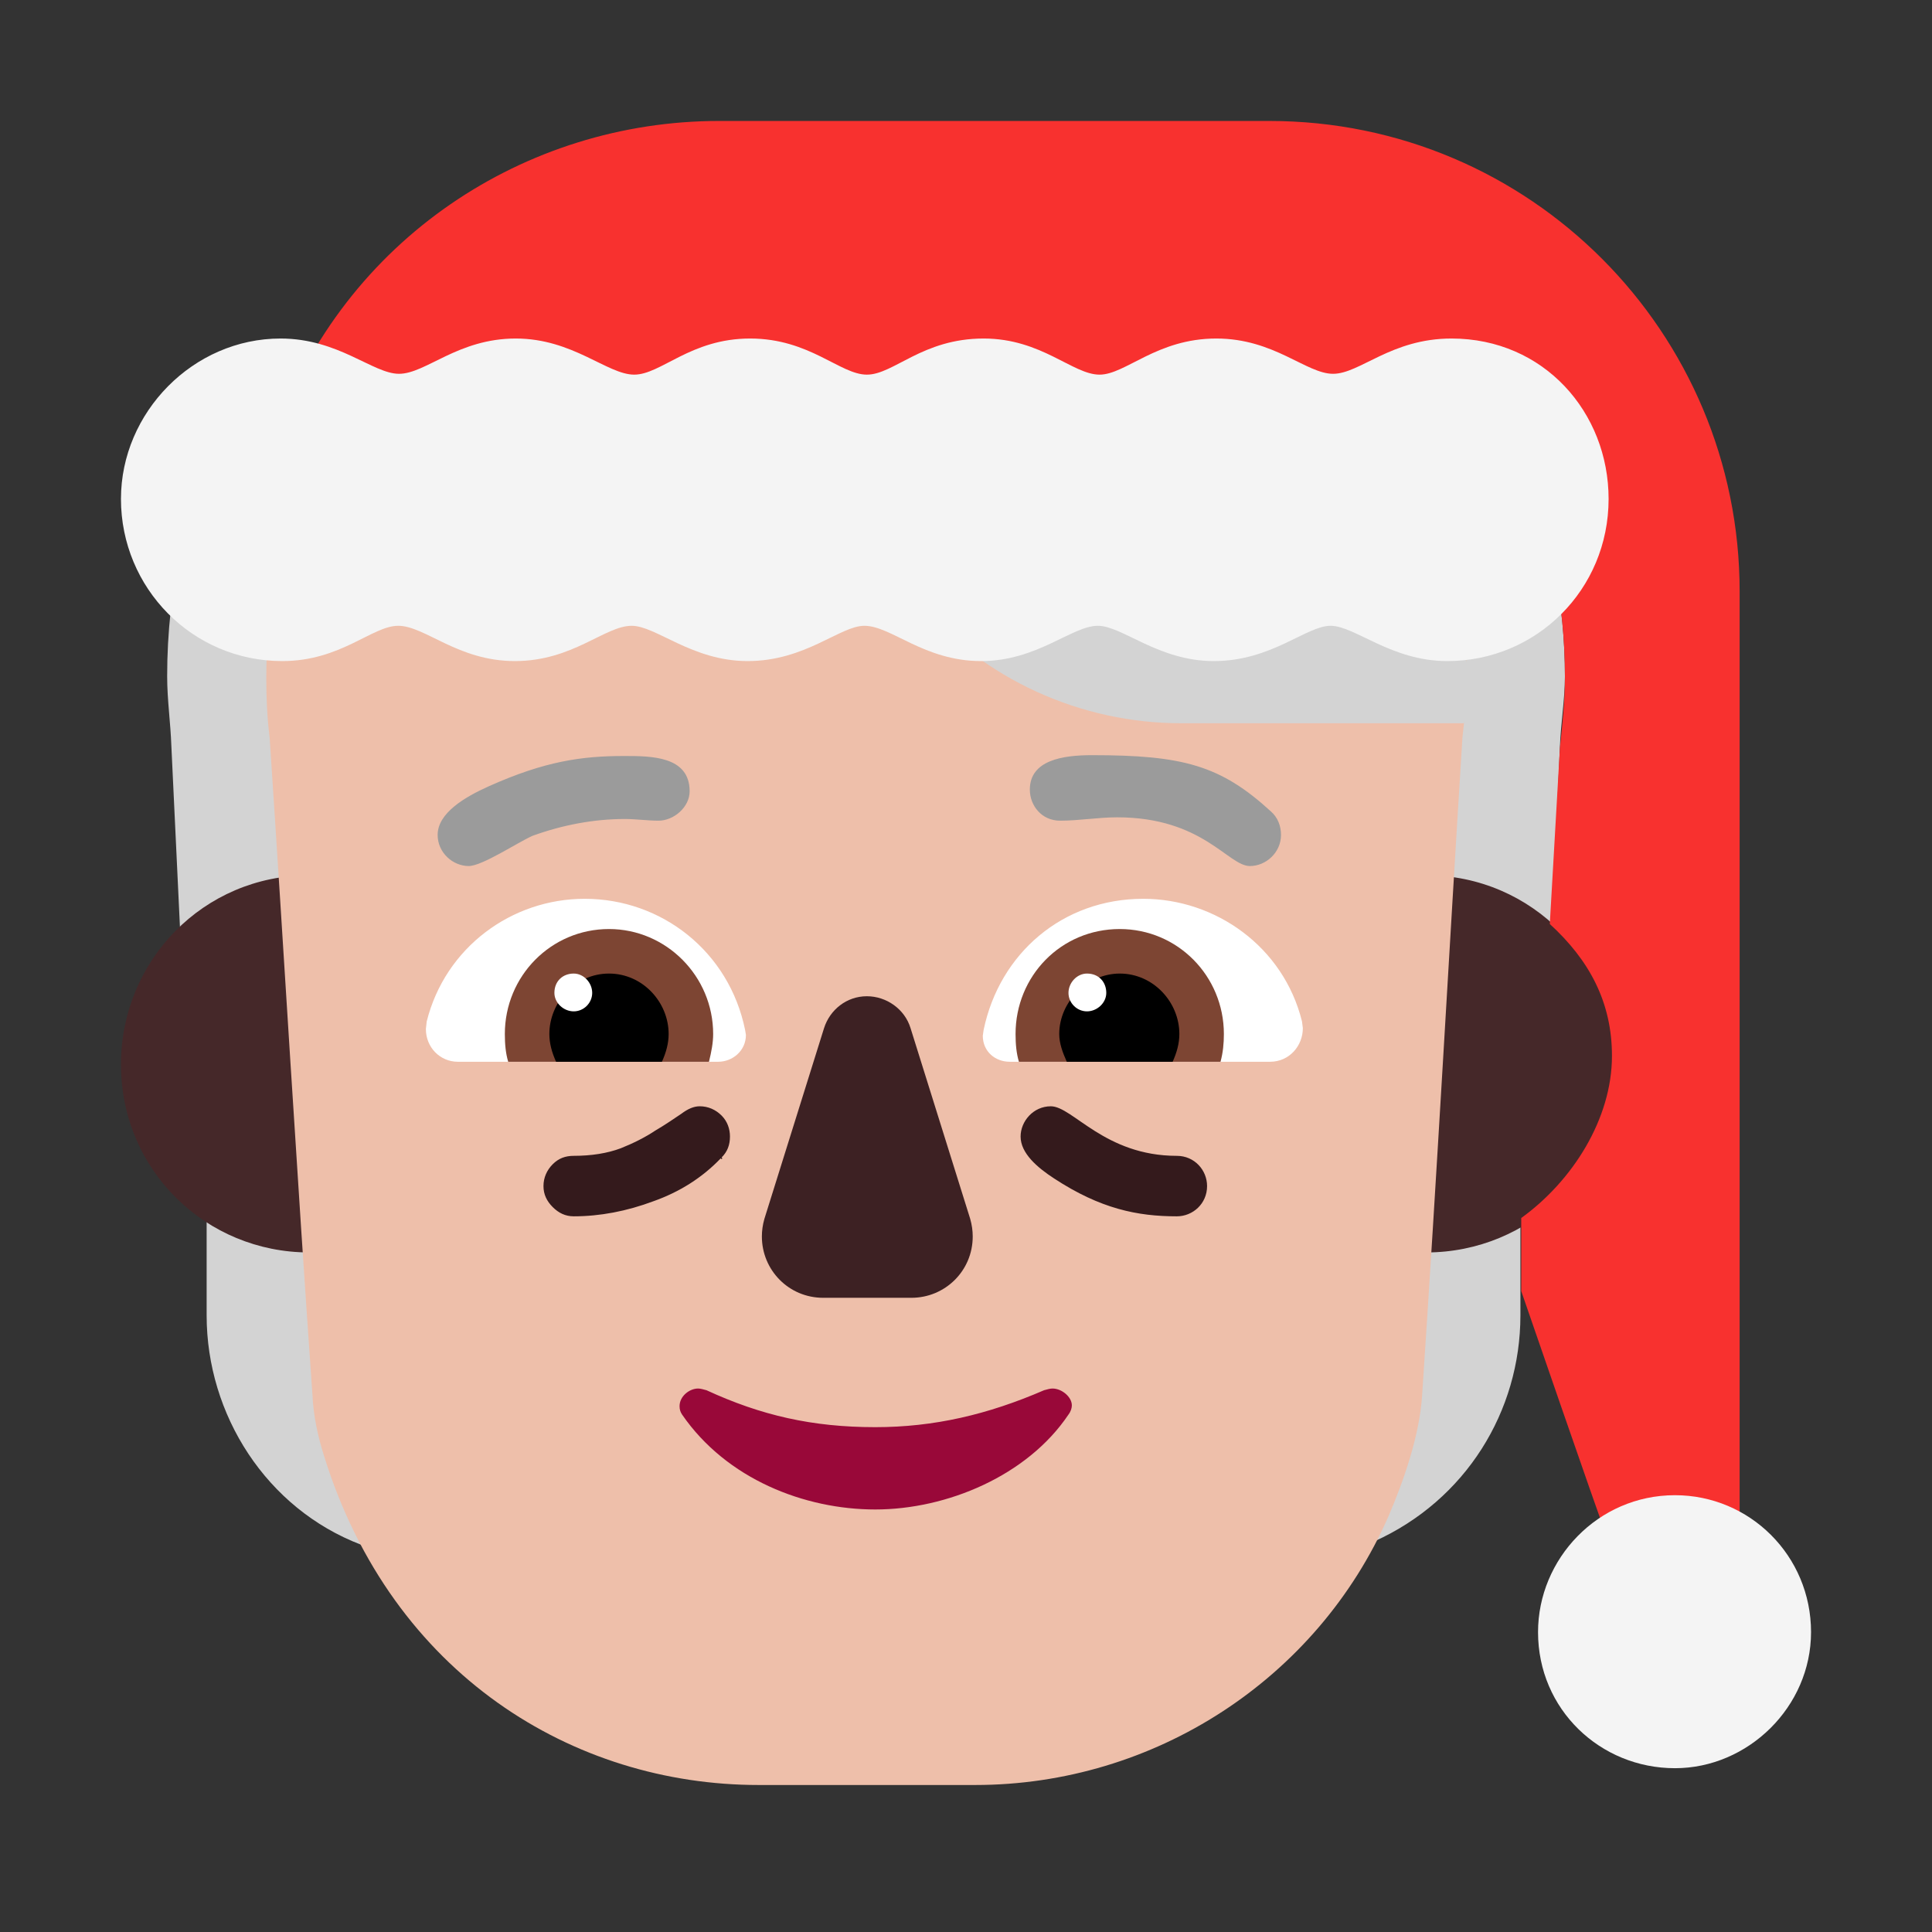 <svg version="1.1" xmlns="http://www.w3.org/2000/svg" viewBox="0 0 2300 2300"><rect x="0" y="0" width="2300" height="2300" fill="#333333" stroke="none"/><g transform="scale(1,-1) translate(-256, -1869)">
		<path d="M686 30c-113 43-184 155-184 273l0 126c35-26 79-41 124-42 8-126 6-244 60-357 z M1892 34c54 119 49 221 57 354 43 2 82 16 117 42l0-127c0-114-65-220-174-269 z M1730 559c-4 18-6 36-6 54 0 135 120 153 225 153 55 0 108-20 152-58l12 271c1 29 6 57 6 85 0 87-17 171-48 251-151-26-297-39-447-39-261 0-523 22-783 46-107 11-213 21-318 44-46-96-68-199-68-302 0-28 4-55 5-83l13-274c42 40 97 59 152 59 104 0 226-19 226-153 0-18-2-36-6-54l885 0 z" fill="#D3D3D3"/>
		<path d="M1954 378c123 0 225 98 225 224 0 121-98 225-225 225-125 0-225-101-225-225 0-127 102-224 225-224 z M624 378c123 0 225 98 225 224 0 121-98 225-225 225-126 0-224-102-224-225 0-127 102-224 224-224 z" fill="#452829"/>
		<path d="M1417-256c213 0 407 126 492 320 18 42 37 96 40 144 18 269 32 527 48 783 3 25 5 50 5 75 0 311-252 562-564 562l-304 0c-310 0-561-239-561-566 0-24 1-47 4-71 17-256 32-514 51-783 1-23 6-48 14-73 81-260 297-391 517-391l258 0 z" fill="#EEBFAA"/>
		<path d="M1341 324c40 0 73 32 73 73 0 7-1 14-3 21l-71 227c-7 23-29 38-52 38-24 0-44-16-51-38l-71-227c-2-7-3-14-3-21 0-40 32-73 73-73l105 0 z" fill="#3D2123"/>
		<path d="M1298 72c85 0 181 40 230 113 3 4 4 8 4 11 0 10-12 20-23 20-3 0-6-1-10-2-67-29-131-44-201-44-75 0-136 14-201 44-4 1-7 2-10 2-10 0-22-9-22-21 0-4 1-7 3-10 53-77 146-113 230-113 z" fill="#990839"/>
		<path d="M1768 605l-310 0c-17 0-32 12-32 31l1 7c19 91 94 156 190 156 86 0 167-57 189-146l1-8c0-21-16-40-39-40 z M1111 605c17 0 33 13 33 32l-1 6c-19 93-99 156-191 156-87 0-166-58-188-146l-1-9c0-22 17-39 38-39l310 0 z" fill="#FFFFFF"/>
		<path d="M1709 605l-240 0c-3 10-4 21-4 33 0 69 54 125 124 125 69 0 124-56 124-125 0-11-1-22-4-33 z M1100 605c3 12 5 23 5 33 0 69-56 125-124 125-69 0-124-56-124-125 0-12 1-23 4-33l239 0 z" fill="#7D4533"/>
		<path d="M1652 605l-126 0c-5 11-9 22-9 33 0 39 34 72 72 72 40 0 71-34 71-72 0-11-3-22-8-33 z M1044 605c5 11 8 22 8 33 0 38-31 72-71 72-40 0-71-34-71-72 0-11 3-22 8-33l126 0 z" fill="#000000"/>
		<path d="M1550 665c12 0 23 10 23 22 0 13-9 23-23 23-12 0-22-11-22-23 0-12 10-22 22-22 z M939 665c12 0 22 10 22 22 0 12-10 23-22 23-13 0-23-9-23-23 0-12 11-22 23-22 z" fill="#FFFFFF"/>
		<path d="M1657 421c19 0 36 15 36 36 0 19-15 36-36 36-86 0-124 59-150 59-21 0-36-18-36-36 0-20 20-37 40-50 55-36 99-45 146-45 z M939 421c31 0 63 6 95 18 31 11 58 28 80 51l1-1 1 1-1 1c7 7 10 15 10 25 0 9-3 18-10 25-7 7-16 11-26 11-7 0-14-3-22-9-9-6-19-13-31-20-12-8-26-15-41-21-16-6-35-9-56-9-10 0-18-3-25-10-7-7-11-16-11-26 0-10 4-18 11-25 7-7 15-11 25-11 z" fill="#341A1C"/>
		<path d="M1999 1008c3 16 5 33 5 49 0 75-49 95-105 97l-58 1-495 0c81-96 198-147 316-147l337 0 z" fill="#D3D3D3"/>
		<path d="M2327 45l0 1120c0 308-249 560-560 560l-655 0c-231 0-446-141-528-371 85-15 170-25 257-33 263-25 524-46 788-46 150 0 294 16 442 39 31-80 48-164 48-251 0-29-3-56-6-85l-12-209c47-43 74-93 74-157 0-75-47-149-108-193l0-87c0 0 93-270 100-287l160 0 z" fill="#F8312F"/>
		<path d="M2250-236c87 0 162 73 162 162 0 91-73 163-162 163-92 0-163-76-163-163 0-92 74-162 163-162 z M1979 1082c106 0 192 85 192 193 0 103-77 191-187 191-72 0-109-42-141-42-32 0-70 42-139 42-71 0-108-43-139-43-32 0-69 43-138 43-73 0-107-43-139-43-32 0-68 43-139 43-71 0-106-43-138-43-32 0-73 43-141 43-69 0-107-42-139-42-31 0-72 42-141 42-104 0-190-88-190-191 0-106 85-193 192-193 70 0 107 42 138 42 32 0 71-42 139-42 69 0 107 42 139 42 29 0 72-42 138-42 69 0 110 42 139 42 32 0 71-42 139-42 67 0 108 42 139 42 29 0 72-42 138-42 69 0 110 42 139 42 29 0 72-42 139-42 z" fill="#F4F4F4"/>
		<path d="M814 838c-19 0-37 16-37 37 0 26 32 45 61 58 67 30 111 36 161 36 32 0 78 0 78-42 0-19-19-35-37-35-13 0-27 2-40 2-37 0-74-7-110-20-18-8-60-36-76-36 z M1744 838c19 0 37 16 37 37 0 11-4 21-12 28-60 55-105 67-213 67-35 0-74-6-74-41 0-19 14-37 36-37 23 0 45 4 68 4 102 0 132-58 158-58 z" fill="#9B9B9B"/>
	</g></svg>
